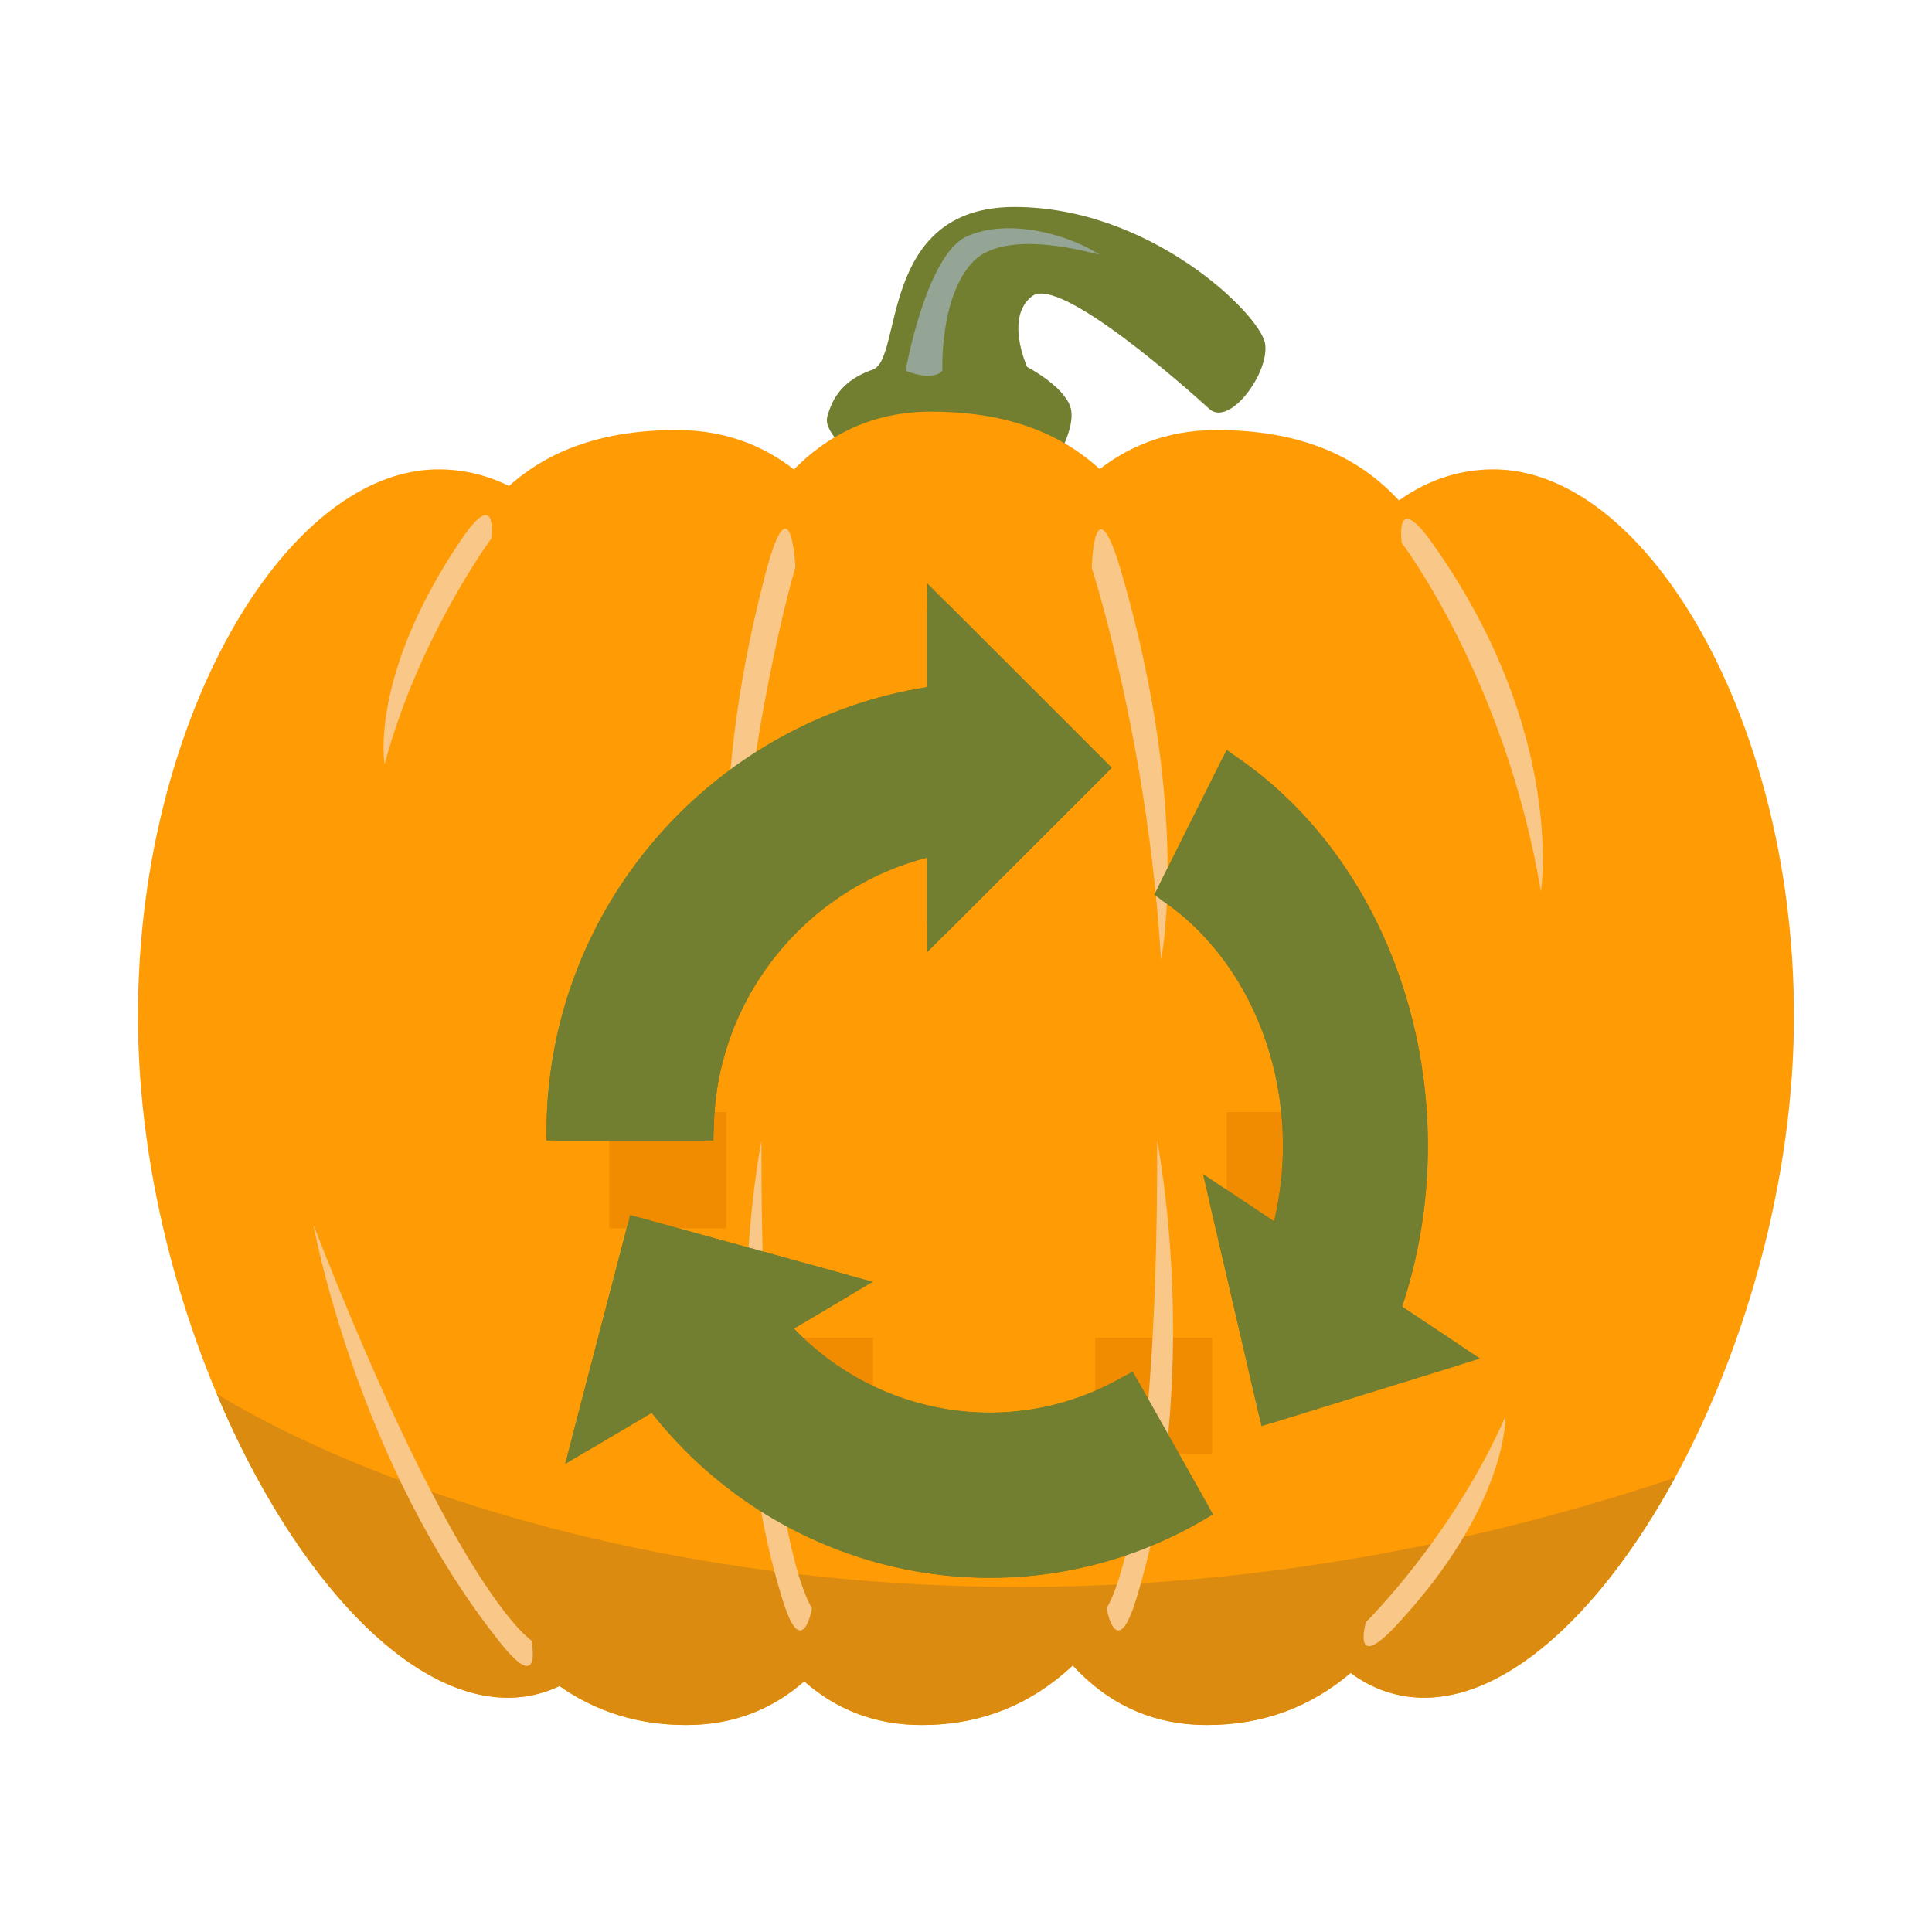 <svg width="56" height="56" viewBox="0 0 56 56" fill="none" xmlns="http://www.w3.org/2000/svg">
<g clip-path="url(#clip0_545_3845)">
<g clip-path="url(#clip1_545_3845)">
<path d="M25.151 13.604C25.151 13.604 23.83 12.615 23.977 12.082C24.125 11.549 24.418 11.018 25.298 10.713C26.178 10.409 25.445 5.999 29.405 5.999C33.366 5.999 36.522 9.116 36.668 9.952C36.814 10.789 35.64 12.386 35.054 11.853C34.467 11.32 30.726 7.975 29.919 8.583C29.112 9.192 29.772 10.636 29.772 10.636C29.772 10.636 30.799 11.168 31.019 11.776C31.239 12.385 30.506 13.525 30.506 13.525L25.151 13.601V13.604Z" fill="#727F31"/>
<path d="M35.498 30.733C35.363 18.799 34.301 11.932 26.983 11.932C20.33 11.932 18.999 22.356 19.133 30.64C19.29 40.427 20.463 50 26.717 50C33.569 50 35.61 40.52 35.498 30.733Z" fill="#FF9B04"/>
<path d="M35.256 12.465C37.608 12.465 39.312 13.165 40.549 14.505C41.351 13.934 42.237 13.625 43.201 13.605C48.002 13.508 52.598 21.922 51.935 31.231C51.272 40.541 45.568 49.843 40.791 49.175C40.189 49.09 39.642 48.856 39.148 48.491C38.017 49.453 36.644 50 34.989 50C29.036 50 27.689 41.445 27.438 32.3C27.186 41.445 25.84 50 19.887 50C18.464 50 17.249 49.596 16.217 48.871C15.899 49.021 15.564 49.125 15.209 49.175C10.432 49.843 4.727 40.541 4.063 31.231C3.401 21.923 7.997 13.508 12.798 13.605C13.491 13.62 14.143 13.783 14.753 14.086C15.947 13.02 17.527 12.465 19.62 12.465C25.401 12.465 27.163 20.227 27.438 27.62C27.712 20.227 29.475 12.465 35.256 12.465Z" fill="#FF9B04"/>
<path d="M6.284 40.405C12.557 44.221 28.813 49.454 48.548 42.833C46.349 46.869 43.43 49.543 40.792 49.175C40.19 49.091 39.643 48.855 39.148 48.491C38.018 49.454 36.645 50 34.99 50C33.376 50 32.102 49.37 31.095 48.272C29.923 49.37 28.48 50 26.717 50C25.355 50 24.234 49.545 23.311 48.733C22.386 49.544 21.259 50 19.888 50C18.465 50 17.25 49.596 16.218 48.871C15.9 49.021 15.565 49.125 15.209 49.175C12.071 49.614 8.531 45.749 6.284 40.405Z" fill="#DC8B11"/>
<path d="M38.949 32.234H35.56V35.605H38.949V32.234Z" fill="#F18B00"/>
<path d="M21.05 32.234H17.661V35.605H21.05V32.234Z" fill="#F18B00"/>
<path d="M25.305 38.774H21.916V42.145H25.305V38.774Z" fill="#F18B00"/>
<path d="M35.135 38.774H31.746V42.145H35.135V38.774Z" fill="#F18B00"/>
<path d="M40.63 15.734C40.63 15.734 43.637 19.688 44.664 25.847C44.664 25.847 45.398 21.209 41.51 15.734C40.401 14.173 40.63 15.734 40.63 15.734Z" fill="#F9C787"/>
<path d="M15.406 47.551C15.406 47.551 13.267 46.226 9.085 35.503C9.085 35.503 10.332 42.424 14.531 47.652C15.727 49.141 15.405 47.551 15.405 47.551H15.406Z" fill="#F9C787"/>
<path d="M23.538 46.614C23.538 46.614 22.035 44.584 22.071 33.06C22.071 33.06 20.699 39.957 22.687 46.381C23.254 48.212 23.537 46.614 23.537 46.614L23.538 46.614Z" fill="#F9C787"/>
<path d="M32.073 46.614C32.073 46.614 33.577 44.584 33.54 33.06C33.54 33.06 34.913 39.957 32.924 46.381C32.357 48.212 32.074 46.614 32.074 46.614L32.073 46.614Z" fill="#F9C787"/>
<path d="M39.591 47.019C39.591 47.019 42.097 44.554 43.638 41.056C43.638 41.056 43.711 43.641 40.466 47.12C39.165 48.514 39.591 47.019 39.591 47.019Z" fill="#F9C787"/>
<path d="M14.244 15.605C14.244 15.605 12.141 18.448 11.148 22.153C11.148 22.153 10.684 19.611 13.364 15.648C14.438 14.06 14.244 15.605 14.244 15.605Z" fill="#F9C787"/>
<path d="M23.055 16.438C23.055 16.438 21.552 21.484 21.329 27.845C21.329 27.845 20.346 23.623 22.19 16.618C22.929 13.813 23.055 16.438 23.055 16.438Z" fill="#F9C787"/>
<path d="M31.646 16.463C31.646 16.463 33.273 21.47 33.653 27.823C33.653 27.823 34.532 23.578 32.515 16.622C31.707 13.835 31.646 16.463 31.646 16.463Z" fill="#F9C787"/>
<path d="M26.25 10.746C26.25 10.746 26.842 7.39 28.022 6.853C29.202 6.316 30.942 6.779 31.862 7.375C31.747 7.375 29.186 6.57 28.207 7.584C27.229 8.597 27.315 10.746 27.315 10.746C27.315 10.746 27.085 11.075 26.25 10.746Z" fill="#94A596"/>
<g filter="url(#filter0_d_545_3845)">
<path d="M30.483 20.511L25.975 16.007C25.893 15.925 25.776 15.881 25.662 15.901C25.492 15.931 25.374 16.078 25.374 16.243V18.416C19.17 19.4 14.402 24.749 14.339 31.205C14.339 31.206 14.339 31.207 14.339 31.209C14.338 31.401 14.493 31.558 14.685 31.558H18.843C19.033 31.558 19.188 31.404 19.189 31.213C19.189 31.207 19.189 31.203 19.189 31.199C19.25 27.427 21.863 24.263 25.374 23.358V25.255C25.374 25.371 25.425 25.484 25.52 25.55C25.582 25.593 25.652 25.614 25.721 25.614C25.811 25.614 25.899 25.579 25.966 25.512L30.483 21C30.619 20.865 30.619 20.646 30.483 20.511Z" fill="#727F31"/>
<path d="M30.02 20.755L25.874 24.896V22.713L25.25 22.874C21.568 23.823 18.818 27.113 18.694 31.058H14.844C14.977 24.919 19.534 19.848 25.452 18.91L25.874 18.844V16.612L30.02 20.755Z" stroke="#727F31"/>
</g>
<g filter="url(#filter1_d_545_3845)">
<path d="M16.678 34.048L15.09 40.129C15.061 40.24 15.081 40.361 15.153 40.449C15.26 40.58 15.438 40.608 15.575 40.526L17.389 39.452C21.194 44.272 27.951 45.706 33.367 42.569C33.367 42.569 33.369 42.568 33.37 42.567C33.53 42.473 33.587 42.263 33.494 42.099L31.494 38.543C31.402 38.38 31.199 38.324 31.04 38.417C31.035 38.42 31.031 38.422 31.028 38.424C27.852 40.236 23.956 39.565 21.511 37.01L23.093 36.072C23.19 36.015 23.26 35.915 23.27 35.801C23.276 35.727 23.259 35.657 23.226 35.598C23.183 35.521 23.111 35.463 23.024 35.439L17.086 33.806C16.908 33.757 16.726 33.865 16.678 34.048Z" fill="#727F31"/>
<path d="M22.533 35.823L21.257 36.58L20.715 36.901L21.15 37.355C23.713 40.034 27.782 40.766 31.139 38.932L32.982 42.209C27.811 45.119 21.406 43.734 17.781 39.142L17.511 38.799L17.134 39.022L15.669 39.888L17.12 34.334L22.533 35.823Z" stroke="#727F31"/>
</g>
<g filter="url(#filter2_d_545_3845)">
<path d="M35.355 39.749L40.69 38.099C40.787 38.069 40.87 37.99 40.905 37.881C40.956 37.719 40.897 37.544 40.773 37.462L39.141 36.374C41.09 30.511 39.137 23.706 34.317 20.421C34.316 20.42 34.315 20.42 34.314 20.419C34.17 20.322 33.986 20.378 33.902 20.544L32.102 24.144C32.019 24.309 32.068 24.52 32.21 24.616C32.215 24.619 32.218 24.621 32.221 24.623C35.027 26.564 36.27 30.409 35.429 33.901L34.005 32.952C33.918 32.894 33.811 32.882 33.72 32.931C33.661 32.963 33.615 33.013 33.585 33.073C33.546 33.151 33.534 33.245 33.556 33.336L34.988 39.504C35.031 39.689 35.195 39.798 35.355 39.749Z" fill="#727F31"/>
<path d="M34.241 20.982C38.701 24.178 40.525 30.621 38.666 36.216L38.546 36.578L38.863 36.79L40.248 37.712L35.431 39.202L34.14 33.643L35.152 34.317L35.748 34.715L35.915 34.019C36.788 30.392 35.53 26.37 32.594 24.276L34.241 20.982Z" stroke="#727F31"/>
</g>
</g>
</g>
<defs>
<filter id="filter0_d_545_3845" x="14.339" y="15.896" width="17.746" height="17.161" filterUnits="userSpaceOnUse" color-interpolation-filters="sRGB">
<feFlood flood-opacity="0" result="BackgroundImageFix"/>
<feColorMatrix in="SourceAlpha" type="matrix" values="0 0 0 0 0 0 0 0 0 0 0 0 0 0 0 0 0 0 127 0" result="hardAlpha"/>
<feOffset dx="1.5" dy="1.5"/>
<feComposite in2="hardAlpha" operator="out"/>
<feColorMatrix type="matrix" values="0 0 0 0 0.385 0 0 0 0 0.438 0 0 0 0 0.145 0 0 0 1 0"/>
<feBlend mode="normal" in2="BackgroundImageFix" result="effect1_dropShadow_545_3845"/>
<feBlend mode="normal" in="SourceGraphic" in2="effect1_dropShadow_545_3845" result="shape"/>
</filter>
<filter id="filter1_d_545_3845" x="15.077" y="33.794" width="19.962" height="11.941" filterUnits="userSpaceOnUse" color-interpolation-filters="sRGB">
<feFlood flood-opacity="0" result="BackgroundImageFix"/>
<feColorMatrix in="SourceAlpha" type="matrix" values="0 0 0 0 0 0 0 0 0 0 0 0 0 0 0 0 0 0 127 0" result="hardAlpha"/>
<feOffset dx="1.5" dy="1.5"/>
<feComposite in2="hardAlpha" operator="out"/>
<feColorMatrix type="matrix" values="0 0 0 0 0.385 0 0 0 0 0.438 0 0 0 0 0.145 0 0 0 1 0"/>
<feBlend mode="normal" in2="BackgroundImageFix" result="effect1_dropShadow_545_3845"/>
<feBlend mode="normal" in="SourceGraphic" in2="effect1_dropShadow_545_3845" result="shape"/>
</filter>
<filter id="filter2_d_545_3845" x="32.062" y="20.371" width="10.361" height="20.89" filterUnits="userSpaceOnUse" color-interpolation-filters="sRGB">
<feFlood flood-opacity="0" result="BackgroundImageFix"/>
<feColorMatrix in="SourceAlpha" type="matrix" values="0 0 0 0 0 0 0 0 0 0 0 0 0 0 0 0 0 0 127 0" result="hardAlpha"/>
<feOffset dx="1.5" dy="1.5"/>
<feComposite in2="hardAlpha" operator="out"/>
<feColorMatrix type="matrix" values="0 0 0 0 0.385 0 0 0 0 0.438 0 0 0 0 0.145 0 0 0 1 0"/>
<feBlend mode="normal" in2="BackgroundImageFix" result="effect1_dropShadow_545_3845"/>
<feBlend mode="normal" in="SourceGraphic" in2="effect1_dropShadow_545_3845" result="shape"/>
</filter>
<clipPath id="clip0_545_3845">
<rect width="56" height="56" fill="white"/>
</clipPath>
<clipPath id="clip1_545_3845">
<rect width="48" height="44" fill="white" transform="translate(4 6)"/>
</clipPath>
</defs>
</svg>
